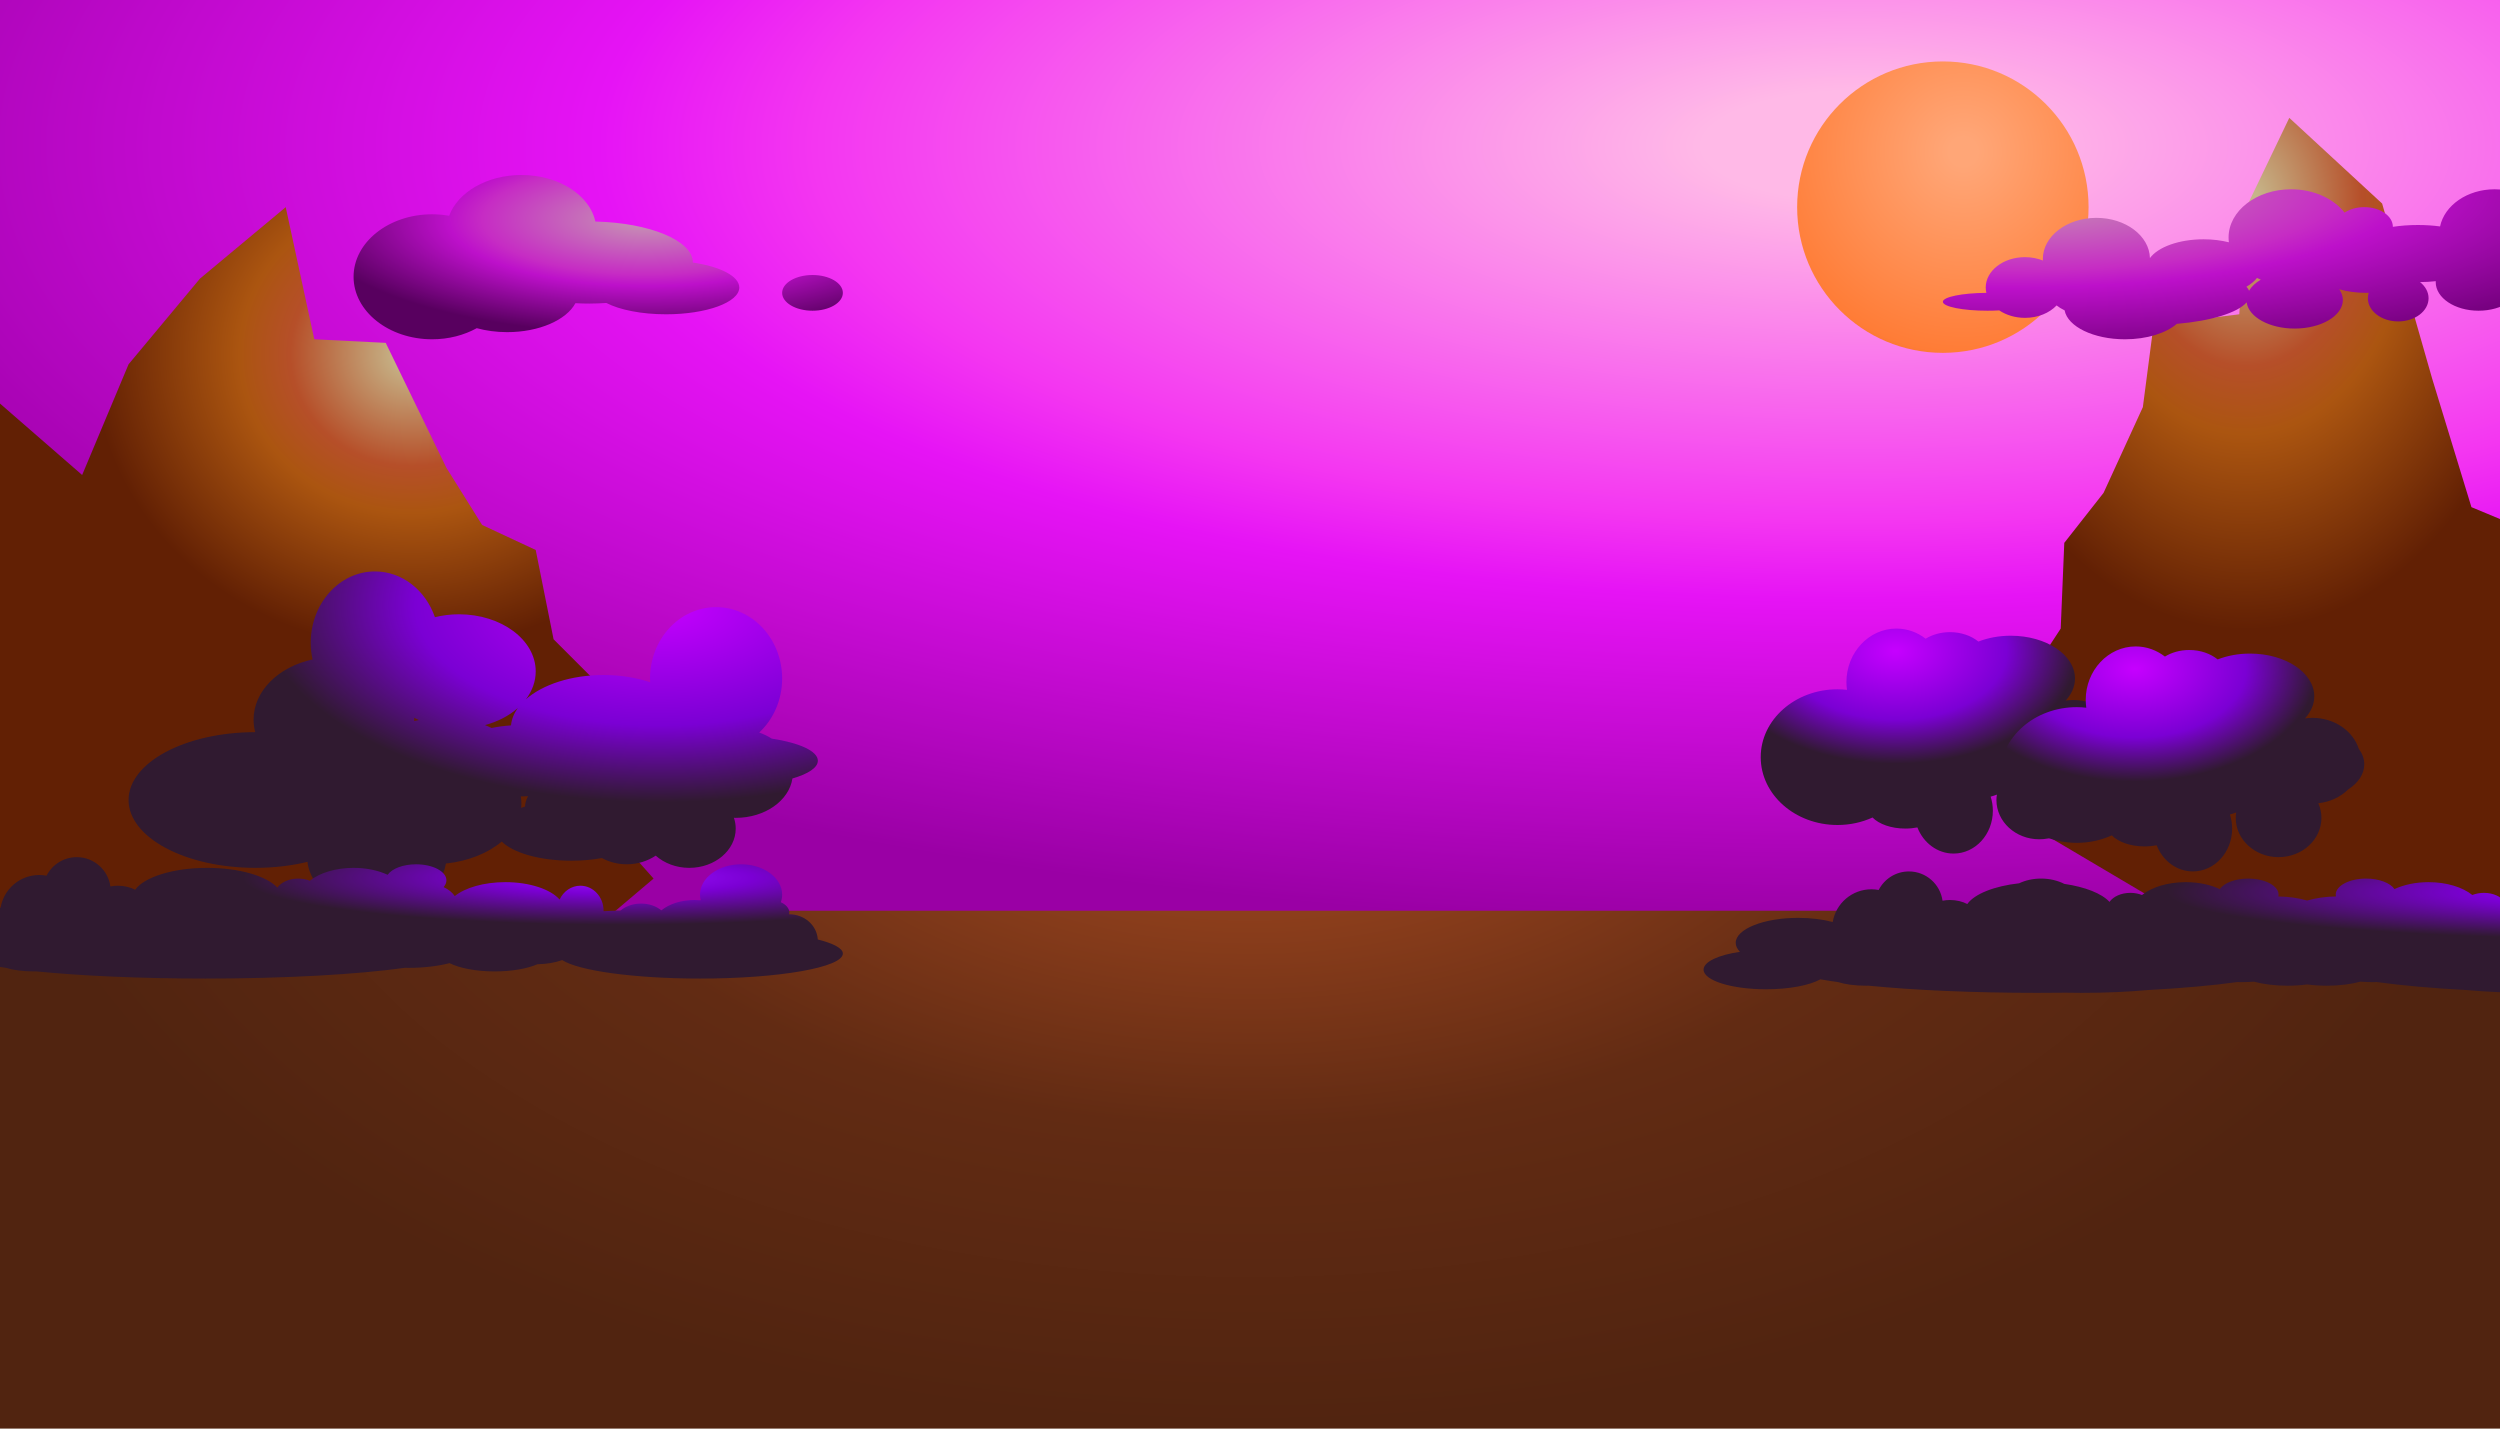 <svg version="1.2" baseProfile="tiny-ps" xmlns="http://www.w3.org/2000/svg" viewBox="0 0 700 400" width="700" height="400">
	<title>bg1.svg</title>
  <defs>
   <radialGradient id="skygrd" cx="74%" cy="16%" r="86%" >
    
            <stop offset="7%" style="stop-color:rgb(255,185,231);stop-opacity:1.00" />
            <stop offset="48%" style="stop-color:rgb(244,54,241);stop-opacity:1.00" />
            <stop offset="58%" style="stop-color:rgb(230,19,245);stop-opacity:1.00" />
            <stop offset="100%" style="stop-color:rgb(154,0,165);stop-opacity:1.00" />

    </radialGradient>
<radialGradient id="moongrd" cx="57%" cy="31%" r="97%" >
   <stop offset="5%" style="stop-color:rgb(255,166,119);stop-opacity:1.00" />
            <stop offset="71%" style="stop-color:rgb(255,124,54);stop-opacity:1.00" />
            <stop offset="100%" style="stop-color:rgb(195,68,0);stop-opacity:1.00" />

    </radialGradient>

<radialGradient id="cloudright" cx="11%" cy="0%" r="113.411%" >
    
            <stop offset="7%" style="stop-color:rgb(198,144,180);stop-opacity:1.00" />
            <stop offset="48%" style="stop-color:rgb(198,44,196);stop-opacity:1.00" />
            <stop offset="58%" style="stop-color:rgb(189,16,202);stop-opacity:1.00" />
            <stop offset="100%" style="stop-color:rgb(116,0,125);stop-opacity:1.00" />

    </radialGradient>
<radialGradient id="cloudleft" cx="60%" cy="27%" r="70%" >
    
            <stop offset="4%" style="stop-color:rgb(198,144,180);stop-opacity:1.00" />
            <stop offset="48%" style="stop-color:rgb(198,44,196);stop-opacity:1.00" />
            <stop offset="58%" style="stop-color:rgb(189,16,202);stop-opacity:1.00" />
            <stop offset="100%" style="stop-color:rgb(88,0,95);stop-opacity:1.00" />

    </radialGradient>

<radialGradient id="molgr" cx="70%" cy="20%" r="40%" >
    
            <stop offset="4%" style="stop-color:rgb(198,181,137);stop-opacity:1.00" />
            <stop offset="38%" style="stop-color:rgb(182,79,41);stop-opacity:1.00" />
            <stop offset="54%" style="stop-color:rgb(171,85,16);stop-opacity:1.00" />
            <stop offset="100%" style="stop-color:rgb(98,32,4);stop-opacity:1.00" />

    </radialGradient>

<radialGradient id="morgr" cx="40%" cy="10%" r="50%" >
    
            <stop offset="4%" style="stop-color:rgb(198,181,137);stop-opacity:1.00" />
            <stop offset="38%" style="stop-color:rgb(182,79,41);stop-opacity:1.00" />
            <stop offset="54%" style="stop-color:rgb(171,85,16);stop-opacity:1.00" />
            <stop offset="100%" style="stop-color:rgb(98,32,4);stop-opacity:1.00" />

    </radialGradient>

<radialGradient id="treegrd" cx="77%" cy="10%" r="58%" >
    
            <stop offset="0%" style="stop-color:rgb(198,0,255);stop-opacity:1.00" />
            <stop offset="61%" style="stop-color:rgb(123,0,212);stop-opacity:1.00" />
            <stop offset="100%" style="stop-color:rgb(48,26,48);stop-opacity:1.00" />

    </radialGradient>

<radialGradient id="treegrd2" cx="37%" cy="10%" r="50%" >
    
            <stop offset="0%" style="stop-color:rgb(198,0,255);stop-opacity:1.00" />
            <stop offset="61%" style="stop-color:rgb(123,0,212);stop-opacity:1.00" />
            <stop offset="100%" style="stop-color:rgb(48,26,48);stop-opacity:1.00" />

    </radialGradient>

<radialGradient id="grassgrd" cx="77%" cy="17%" r="56%" >
    
            <stop offset="0%" style="stop-color:rgb(155,17,255);stop-opacity:1.00" />
            <stop offset="24%" style="stop-color:rgb(123,0,212);stop-opacity:1.00" />
            <stop offset="69%" style="stop-color:rgb(48,26,48);stop-opacity:1.00" />

    </radialGradient>

<radialGradient id="groundgrd" cx="50%" cy="50%" r="50%" >
    
            <stop offset="0%" style="stop-color:rgb(180,80,36);stop-opacity:1.00" />
            <stop offset="58%" style="stop-color:rgb(98,43,19);stop-opacity:1.00" />
            <stop offset="100%" style="stop-color:rgb(81,36,16);stop-opacity:1.00" />

    </radialGradient>

  </defs>
	<style>
		tspan { white-space:pre }
		.shp0 { fill: #4b4234 } 
		.shp1 { fill: #daacd9 } 
		.shp2 { fill: #ddcaae } 
		.shp3 { fill: #cc9064 } 
		.shp4 { fill: #f0a437 } 
		.shp5 { fill: #da860e } 
		.shp6 { fill: #c2a781 }
#sky{fill: url(#skygrd);} 
#moon{fill: url(#moongrd);}
#cr{fill: url(#cloudright);}
#cl{fill: url(#cloudleft);}
#mol {fill: url(#molgr);}
#molr {fill: url(#morgr);}
#trl{fill: url(#treegrd);}
#trr1 ,#trr2{fill: url(#treegrd2);}
#gl{fill: url(#grassgrd);}
#gr {fill: url(#grassgrd);}
#main {fill: url(#groundgrd);}
	</style>
	<path id="main" class="shp0" d="M0 0L700 0L700 400L0 400L0 0Z" />
	<path id="sky" class="shp1" d="M0 0L700 0L700 255L0 255L0 0Z" />
	<path id="moon" class="shp2" d="M544 17.2C566.53 17.2 584.8 35.47 584.8 58C584.8 80.53 566.53 98.8 544 98.8C521.47 98.8 503.2 80.53 503.2 58C503.2 35.47 521.47 17.2 544 17.2Z" />
	<path id="mol" class="shp3" d="M-41 160L0 113L23 133L36 102L56 78L80 58L88 95L108 96L125 131L135 147L150 154L155 179L171 195L178 221L175 237L183 246L170 257L150 257L120 258C120 258 100 260 88 261C76 262 32 258 32 258C27 258 1 256 1 256L-14 257C-14 257 -37 264 -39 248C-41 232 -42 170 -42 170L-41 160Z" />
	<path id="molr" class="shp3" d="M732 207L728 224C728 224 715 244 711 249C707 254 693 262 689 267C685 272 666 272 666 272L612 257L563 228L560 202L577 176L578 152L589 138L600 114L603 91L627 88L629 58L641 33L667 57L681 106L692 142L716 152L732 187L732 207Z" />
	<path id="trl" class="shp4" d="M216.09 206.81C223.76 207.97 229 210.3 229 213C229 214.95 226.27 216.71 221.88 217.97C220.94 224.18 214.2 229 206 229C205.83 229 205.66 228.99 205.49 228.98C205.82 229.94 206 230.95 206 232C206 238.08 200.18 243 193 243C189.3 243 185.97 241.68 183.6 239.58C181.34 241.09 178.54 242 175.5 242C172.95 242 170.57 241.36 168.53 240.26C165.92 240.73 163.04 241 160 241C151.14 241 143.57 238.77 140.49 235.63C136.67 238.87 131.15 241.13 124.85 241.79C123.69 249.23 115.48 255 105.5 255C95.31 255 86.96 248.98 86.09 241.32C81.64 242.4 76.7 243 71.5 243C51.89 243 36 234.49 36 224C36 213.52 51.87 205.02 71.45 205C71.16 203.87 71 202.7 71 201.5C71 193.45 78 186.69 87.51 184.65C87.19 183.15 87 181.6 87 180C87 168.95 95.06 160 105 160C112.66 160 119.18 165.32 121.78 172.81C123.9 172.29 126.15 172 128.5 172C140.37 172 150 179.16 150 188C150 190.83 149 193.48 147.27 195.78C151.91 191.7 159.9 189 169 189C173.76 189 178.21 189.75 182.05 191.04C182.03 190.69 182 190.35 182 190C182 178.95 190.28 170 200.5 170C210.72 170 219 178.95 219 190C219 196.05 216.5 201.45 212.58 205.11C213.85 205.56 215.03 206.13 216.09 206.81ZM115.97 200.98C115.97 201.16 116 201.33 116 201.5C116 201.63 115.98 201.76 115.97 201.89C116.39 201.79 116.83 201.71 117.26 201.62C116.82 201.42 116.39 201.21 115.97 200.98ZM135.8 203.03C136.44 203.28 137.06 203.55 137.64 203.84C139.35 203.48 141.17 203.24 143.08 203.11C143.25 201.4 143.9 199.76 144.98 198.25C142.57 200.4 139.4 202.06 135.8 203.03ZM146 223C145.94 223 145.87 223 145.81 223C145.93 223.65 146 224.32 146 225C146 225.41 145.95 225.81 145.91 226.21C146.27 226.08 146.63 225.95 147.01 225.83C147.04 224.82 147.34 223.86 147.86 222.94C147.25 222.97 146.63 223 146 223Z" />
	<path id="trr1" class="shp4" d="M590.49 216.05C588.37 218.13 585.44 219.55 582.13 219.91C582.69 221.17 583 222.55 583 224C583 230.08 577.63 235 571 235C564.37 235 559 230.08 559 224C559 223.49 559.05 222.99 559.13 222.49C558.56 222.71 557.98 222.9 557.38 223.06C557.78 224.3 558 225.62 558 227C558 233.63 553.08 239 547 239C542.45 239 538.54 235.98 536.87 231.68C535.81 231.88 534.68 232 533.5 232C529.54 232 526.1 230.75 524.31 228.9C521.37 230.24 518.04 231 514.5 231C502.63 231 493 222.49 493 212C493 201.51 502.63 193 514.5 193C515.4 193 516.29 193.06 517.16 193.16C517.07 192.45 517 191.74 517 191C517 182.72 523.27 176 531 176C534.06 176 536.87 177.06 539.18 178.84C541.05 177.69 543.42 177 546 177C549.13 177 551.95 178.02 553.95 179.64C556.61 178.6 559.7 178 563 178C572.94 178 581 183.37 581 190C581 192.26 580.03 194.36 578.4 196.16C579.09 196.06 579.78 196 580.5 196C586.66 196 591.85 199.67 593.47 204.68C594.44 205.99 595 207.45 595 209C595 211.75 593.28 214.24 590.49 216.05Z" />
	<path id="trr2" class="shp4" d="M657.49 221.05C655.37 223.13 652.44 224.55 649.13 224.91C649.69 226.17 650 227.55 650 229C650 235.08 644.63 240 638 240C631.37 240 626 235.08 626 229C626 228.49 626.05 227.99 626.13 227.49C625.56 227.71 624.98 227.9 624.38 228.06C624.78 229.3 625 230.62 625 232C625 238.63 620.08 244 614 244C609.45 244 605.54 240.98 603.87 236.68C602.81 236.88 601.68 237 600.5 237C596.54 237 593.1 235.75 591.31 233.9C588.37 235.24 585.04 236 581.5 236C569.63 236 560 227.49 560 217C560 206.51 569.63 198 581.5 198C582.4 198 583.29 198.06 584.16 198.16C584.07 197.45 584 196.74 584 196C584 187.72 590.27 181 598 181C601.06 181 603.87 182.06 606.18 183.84C608.05 182.69 610.42 182 613 182C616.13 182 618.95 183.02 620.95 184.64C623.61 183.6 626.7 183 630 183C639.94 183 648 188.37 648 195C648 197.26 647.03 199.36 645.4 201.16C646.09 201.06 646.78 201 647.5 201C653.66 201 658.85 204.67 660.47 209.68C661.44 210.99 662 212.45 662 214C662 216.75 660.28 219.24 657.49 221.05Z" />
	<path id="gl" class="shp5" d="M196 274C177.51 274 161.99 271.8 157.41 268.82C155.56 269.51 153.15 269.94 150.48 269.99C147.64 271.22 143.33 272 138.5 272C133.28 272 128.68 271.08 125.87 269.68C122.67 270.51 118.75 271 114.5 271C114.14 271 113.79 270.99 113.43 270.98C100.33 272.82 80.15 274 57.5 274C39.34 274 22.78 273.24 10.17 271.99C9.95 271.99 9.73 272 9.5 272C6.38 272 3.59 271.61 1.67 270.99C-0.11 270.75 -1.77 270.48 -3.29 270.21C-6.3 271.88 -11.98 273 -18.5 273C-28.16 273 -36 270.54 -36 267.5C-36 265.29 -31.83 263.38 -25.82 262.51C-26.57 261.73 -27 260.89 -27 260C-27 256.13 -19.16 253 -9.5 253C-5.93 253 -2.61 253.43 0.16 254.16C1.03 248.96 5.55 245 11 245C11.7 245 12.37 245.07 13.03 245.19C14.61 242.11 17.81 240 21.5 240C26.3 240 30.27 243.57 30.91 248.2C31.58 248.07 32.28 248 33 248C34.82 248 36.49 248.42 37.84 249.13C40.37 245.59 48.44 243 58 243C67.01 243 74.68 245.3 77.66 248.53C78.72 247.03 80.93 246 83.5 246C84.68 246 85.79 246.22 86.75 246.6C89.46 244.43 93.93 243 99 243C102.62 243 105.94 243.73 108.54 244.94C109.74 243.22 112.84 242 116.5 242C121.19 242 125 244.01 125 246.5C125 247.17 124.71 247.81 124.21 248.39C125.61 249.05 126.69 249.92 127.33 250.91C130.21 248.57 135.47 247 141.5 247C148.32 247 154.18 249.01 156.69 251.87C157.76 249.58 159.96 248 162.5 248C166.09 248 169 251.13 169 255C169 255.05 168.99 255.09 168.99 255.14C170.45 255.05 171.96 255 173.5 255C173.57 255 173.64 255 173.71 255C175.09 253.78 177.17 253 179.5 253C181.77 253 183.8 253.74 185.18 254.91C187.27 253.15 190.66 252 194.5 252C195.08 252 195.65 252.03 196.2 252.08C196.07 251.57 196 251.04 196 250.5C196 245.81 201.15 242 207.5 242C213.85 242 219 245.81 219 250.5C219 251.23 218.87 251.94 218.63 252.62C220.06 253.26 221 254.31 221 255.5C221 255.67 220.97 255.84 220.94 256C220.96 256 220.98 256 221 256C225.26 256 228.74 259.12 228.98 263.05C233.4 264.18 236 265.53 236 267C236 270.87 218.09 274 196 274Z" />
	<path id="gr" class="shp5" d="M815 271.5C815 274.54 807.16 277 797.5 277C790.98 277 785.3 275.88 782.29 274.21C780.77 274.48 779.11 274.75 777.33 274.99C775.41 275.61 772.62 276 769.5 276C769.27 276 769.05 275.99 768.83 275.99C756.22 277.24 739.66 278 721.5 278C718.85 278 716.24 277.98 713.67 277.95C712.14 277.98 710.58 278 709 278C702.39 278 696.18 277.72 690.69 277.22C680.87 276.69 672.29 275.92 665.57 274.98C665.21 274.99 664.86 275 664.5 275C663.26 275 662.06 274.95 660.89 274.87C658.28 275.58 655.03 276 651.5 276C649.56 276 647.71 275.87 646 275.64C644.29 275.87 642.44 276 640.5 276C636.97 276 633.72 275.58 631.11 274.87C629.94 274.95 628.74 275 627.5 275C627.14 275 626.79 274.99 626.43 274.98C619.71 275.92 611.13 276.69 601.31 277.22C595.82 277.72 589.61 278 583 278C581.42 278 579.86 277.98 578.33 277.95C575.76 277.98 573.15 278 570.5 278C552.34 278 535.78 277.24 523.17 275.99C522.95 275.99 522.73 276 522.5 276C519.38 276 516.59 275.61 514.67 274.99C512.89 274.75 511.23 274.48 509.71 274.21C506.7 275.88 501.02 277 494.5 277C484.83 277 477 274.54 477 271.5C477 269.29 481.17 267.38 487.18 266.51C486.43 265.73 486 264.89 486 264C486 260.13 493.83 257 503.5 257C507.07 257 510.39 257.43 513.16 258.16C514.03 252.96 518.55 249 524 249C524.7 249 525.37 249.07 526.03 249.19C527.61 246.11 530.81 244 534.5 244C539.3 244 543.27 247.57 543.91 252.2C544.58 252.07 545.28 252 546 252C547.82 252 549.49 252.42 550.84 253.13C552.85 250.31 558.37 248.1 565.36 247.32C567.13 246.48 569.24 246 571.5 246C573.92 246 576.16 246.55 578.01 247.49C583.84 248.33 588.5 250.18 590.66 252.53C591.72 251.03 593.93 250 596.5 250C597.68 250 598.79 250.22 599.75 250.6C602.46 248.43 606.93 247 612 247C615.62 247 618.94 247.73 621.54 248.94C622.74 247.22 625.84 246 629.5 246C634.19 246 638 248.01 638 250.5C638 250.67 637.98 250.84 637.94 251.01C640.89 251.05 643.64 251.46 646 252.15C648.36 251.46 651.11 251.05 654.06 251.01C654.02 250.84 654 250.67 654 250.5C654 248.01 657.81 246 662.5 246C666.16 246 669.26 247.22 670.46 248.94C673.06 247.73 676.38 247 680 247C685.07 247 689.54 248.43 692.25 250.6C693.21 250.22 694.32 250 695.5 250C698.07 250 700.28 251.03 701.34 252.53C703.5 250.18 708.16 248.33 713.99 247.49C715.84 246.55 718.08 246 720.5 246C722.76 246 724.87 246.48 726.64 247.32C733.63 248.1 739.15 250.31 741.16 253.13C742.51 252.42 744.18 252 746 252C746.72 252 747.42 252.07 748.09 252.2C748.73 247.57 752.7 244 757.5 244C761.19 244 764.39 246.11 765.97 249.19C766.63 249.07 767.3 249 768 249C773.45 249 777.97 252.96 778.84 258.16C781.61 257.43 784.93 257 788.5 257C798.16 257 806 260.13 806 264C806 264.89 805.57 265.73 804.82 266.51C810.83 267.38 815 269.29 815 271.5Z" />
	<path id="cl" class="shp6" d="M227.5 87C222.81 87 219 84.76 219 82C219 79.24 222.81 77 227.5 77C232.19 77 236 79.24 236 82C236 84.76 232.19 87 227.5 87ZM186.5 88C179.59 88 173.5 86.75 169.78 84.83C168.22 84.93 166.63 85 165 85C163.68 85 162.39 84.96 161.12 84.89C158.6 89.58 150.99 93 142 93C138.95 93 136.07 92.6 133.49 91.89C129.94 93.85 125.64 95 121 95C108.85 95 99 87.16 99 77.5C99 67.83 108.85 60 121 60C122.64 60 124.23 60.15 125.76 60.42C128.19 53.84 136.32 49 146 49C156.46 49 165.11 54.65 166.71 62.03C181.93 62.39 194 67.38 194 73.5C194 73.51 194 73.52 194 73.52C201.61 74.62 207 77.33 207 80.5C207 84.64 197.82 88 186.5 88Z" />
	<path id="cr" class="shp6" d="M705.47 76.66C705.81 77.4 706 78.19 706 79C706 83.42 700.63 87 694 87C687.37 87 682 83.42 682 79C682 78.91 682.02 78.82 682.02 78.73C680.6 78.88 679.13 78.97 677.61 78.99C679.09 80.16 680 81.75 680 83.5C680 87.09 676.19 90 671.5 90C666.81 90 663 87.09 663 83.5C663 82.97 663.09 82.47 663.24 81.98C663 81.98 662.75 82 662.5 82C659.78 82 657.22 81.63 654.99 81C655.63 81.93 656 82.94 656 84C656 88.42 649.96 92 642.5 92C635.42 92 629.62 88.77 629.06 84.66C626.54 87.57 619.06 89.88 609.5 90.68C606.51 93.27 601.14 95 595 95C586.19 95 578.94 91.45 578.09 86.9C577.21 86.47 576.46 86.01 575.85 85.52C573.85 87.63 570.64 89 567 89C564.24 89 561.72 88.21 559.79 86.91C558.74 86.97 557.64 87 556.5 87C549.6 87 544 85.88 544 84.5C544 83.14 549.43 82.04 556.18 82C556.07 81.51 556 81.01 556 80.5C556 75.81 560.92 72 567 72C568.81 72 570.52 72.35 572.03 72.95C572.02 72.8 572 72.65 572 72.5C572 66.15 578.72 61 587 61C595.18 61 601.82 66.02 601.98 72.26C604.22 69.19 610.09 67 617 67C619.55 67 621.95 67.31 624.09 67.84C624.03 67.4 624 66.95 624 66.5C624 59.04 631.84 53 641.5 53C647.86 53 653.41 55.62 656.48 59.53C657.91 58.58 659.86 58 662 58C666.42 58 670 60.46 670 63.5C670 63.5 670 63.51 670 63.51C672.18 63.18 674.53 63 677 63C679.17 63 681.26 63.14 683.22 63.4C684.46 57.5 690.83 53 698.5 53C707.06 53 714 58.6 714 65.5C714 70.38 710.53 74.61 705.47 76.66ZM631.96 77.82C631.27 78.73 630.26 79.56 629 80.28C629.33 80.64 629.58 81.02 629.74 81.4C630.43 80.22 631.55 79.17 633.02 78.31C632.66 78.15 632.31 77.99 631.96 77.82Z" />
</svg>